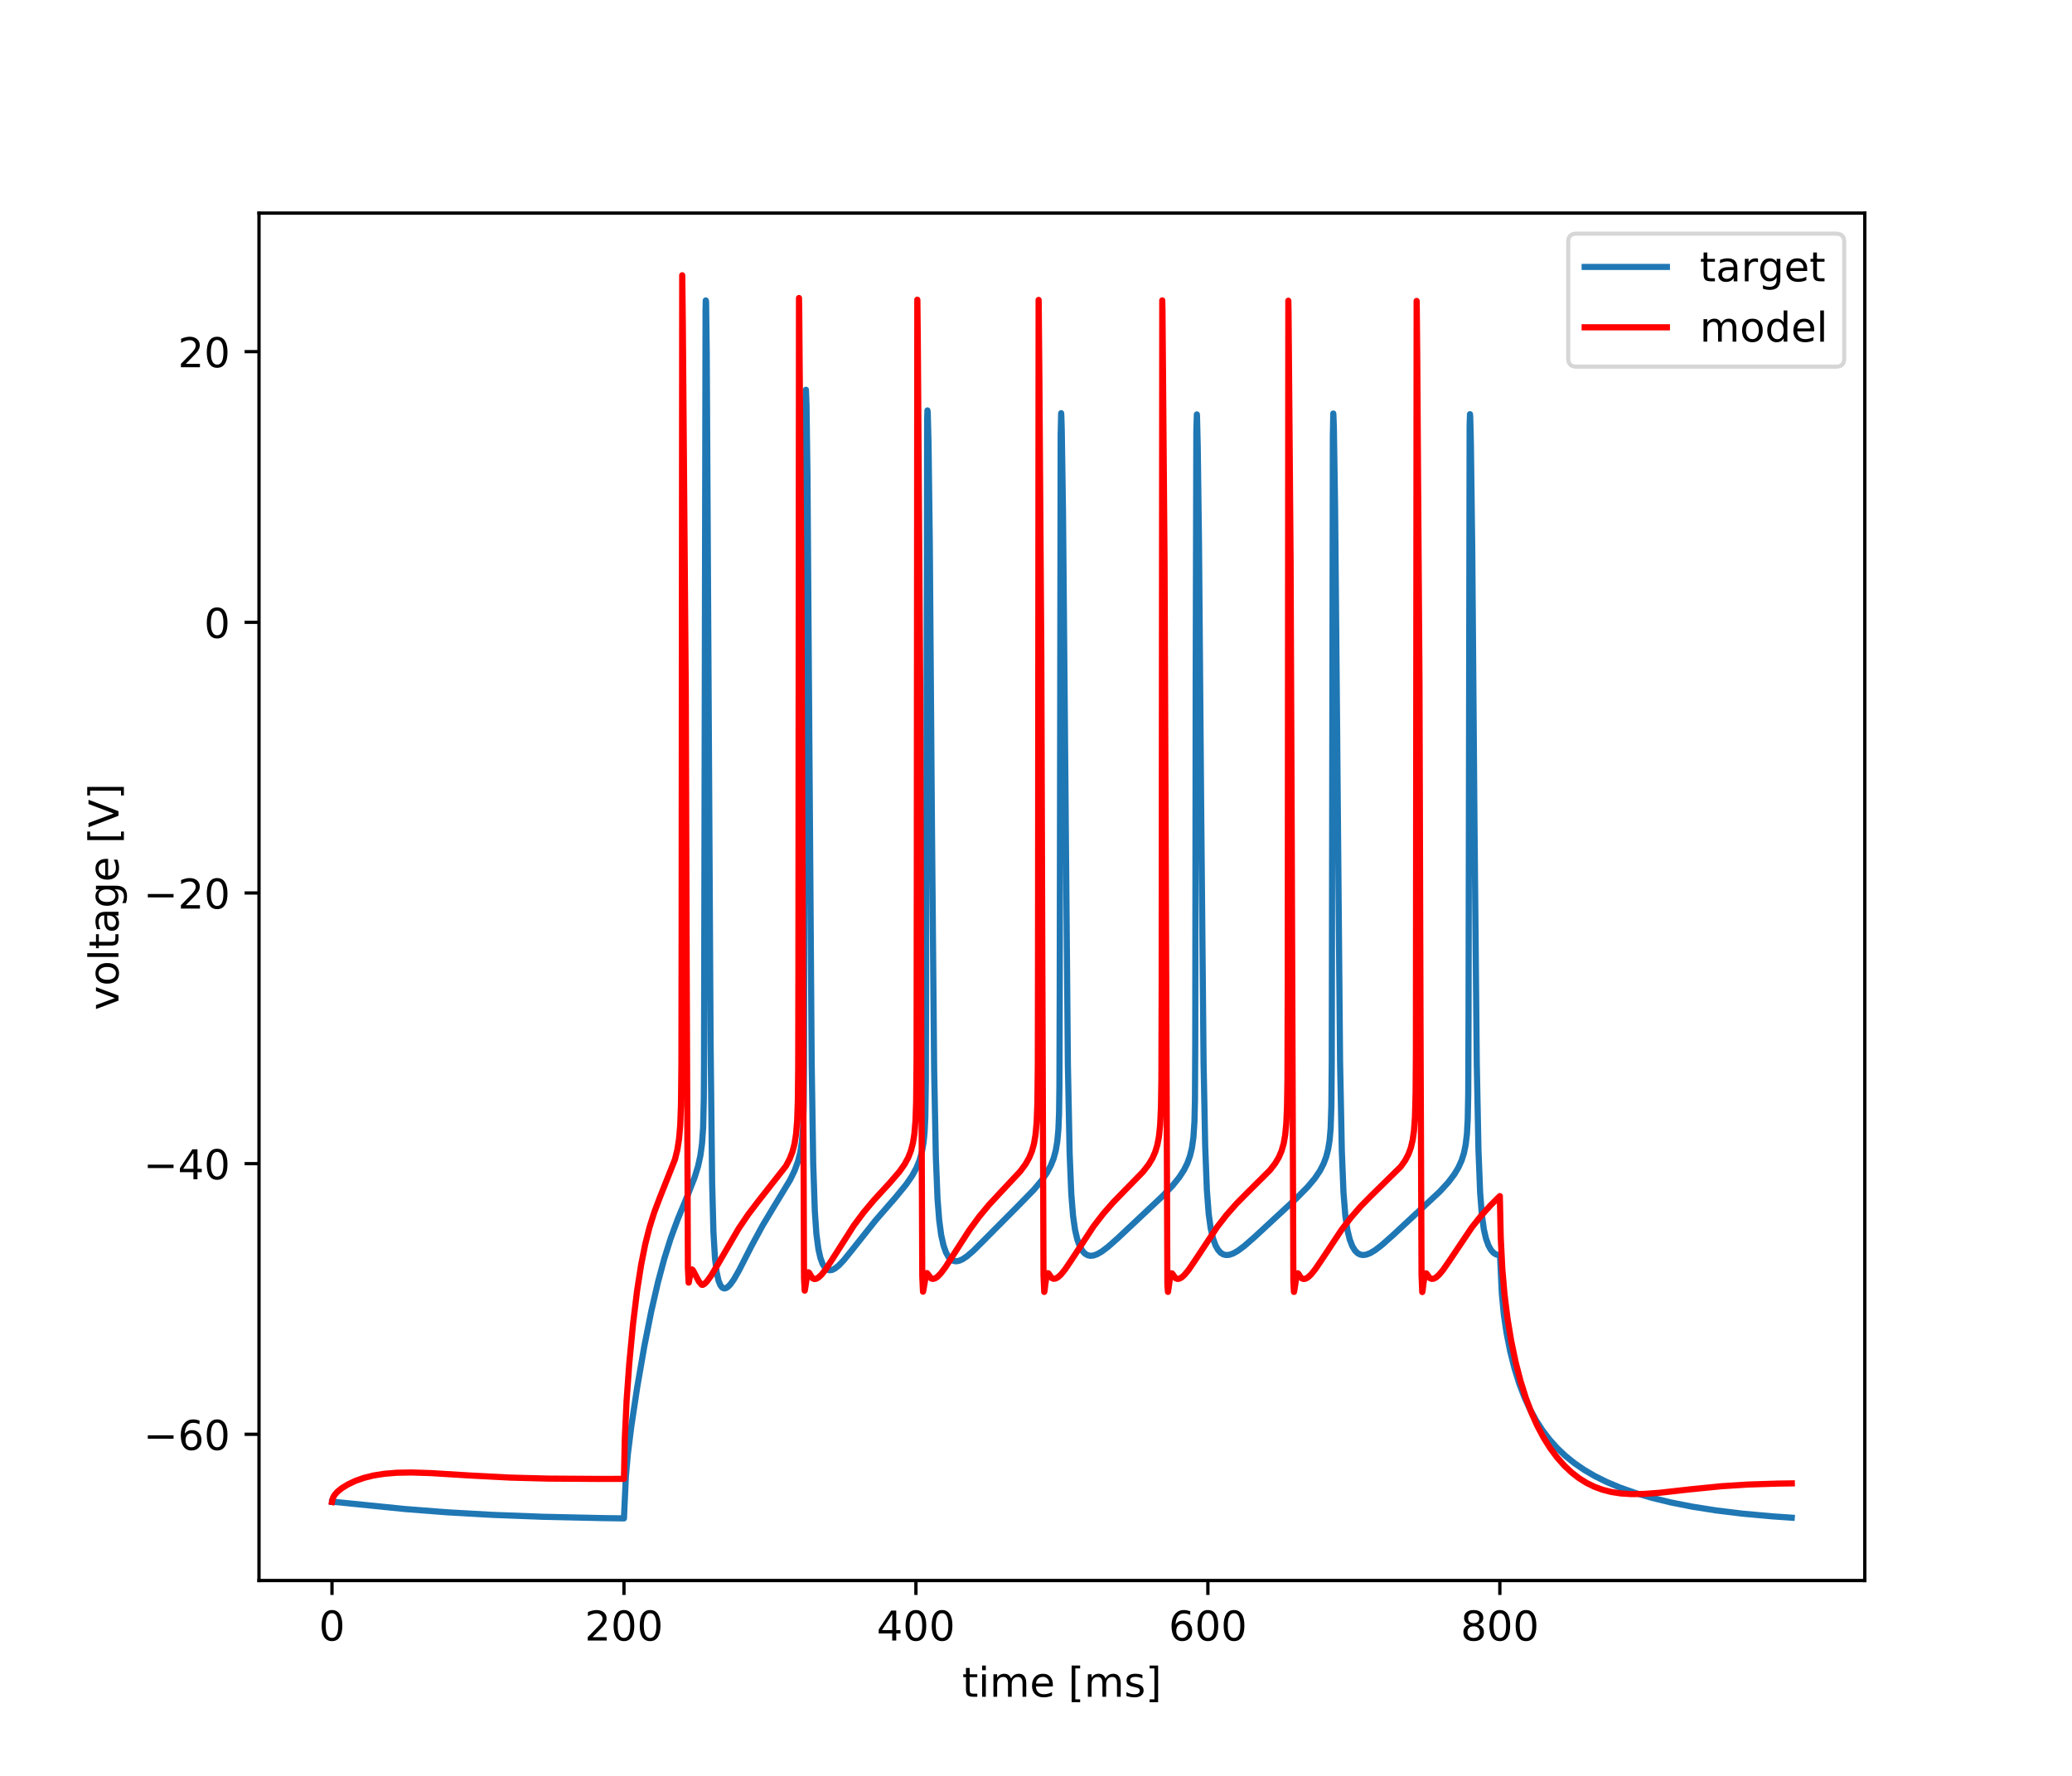 <?xml version="1.0" encoding="utf-8" standalone="no"?>
<!DOCTYPE svg PUBLIC "-//W3C//DTD SVG 1.1//EN"
  "http://www.w3.org/Graphics/SVG/1.1/DTD/svg11.dtd">
<!-- Created with matplotlib (https://matplotlib.org/) -->
<svg height="432pt" version="1.1" viewBox="0 0 504 432" width="504pt" xmlns="http://www.w3.org/2000/svg" xmlns:xlink="http://www.w3.org/1999/xlink">
 <defs>
  <style type="text/css">
*{stroke-linecap:butt;stroke-linejoin:round;}
  </style>
 </defs>
 <g id="figure_1">
  <g id="patch_1">
   <path d="M 0 432 
L 504 432 
L 504 0 
L 0 0 
z
" style="fill:#ffffff;"/>
  </g>
  <g id="axes_1">
   <g id="patch_2">
    <path d="M 63 384.48 
L 453.6 384.48 
L 453.6 51.84 
L 63 51.84 
z
" style="fill:#ffffff;"/>
   </g>
   <g id="matplotlib.axis_1">
    <g id="xtick_1">
     <g id="line2d_1">
      <defs>
       <path d="M 0 0 
L 0 3.5 
" id="mced467ce03" style="stroke:#000000;stroke-width:0.8;"/>
      </defs>
      <g>
       <use style="stroke:#000000;stroke-width:0.8;" x="80.755" xlink:href="#mced467ce03" y="384.48"/>
      </g>
     </g>
     <g id="text_1">
      <!-- 0 -->
      <defs>
       <path d="M 31.781 66.406 
Q 24.172 66.406 20.328 58.906 
Q 16.5 51.422 16.5 36.375 
Q 16.5 21.391 20.328 13.891 
Q 24.172 6.391 31.781 6.391 
Q 39.453 6.391 43.281 13.891 
Q 47.125 21.391 47.125 36.375 
Q 47.125 51.422 43.281 58.906 
Q 39.453 66.406 31.781 66.406 
z
M 31.781 74.219 
Q 44.047 74.219 50.516 64.516 
Q 56.984 54.828 56.984 36.375 
Q 56.984 17.969 50.516 8.266 
Q 44.047 -1.422 31.781 -1.422 
Q 19.531 -1.422 13.062 8.266 
Q 6.594 17.969 6.594 36.375 
Q 6.594 54.828 13.062 64.516 
Q 19.531 74.219 31.781 74.219 
z
" id="DejaVuSans-48"/>
      </defs>
      <g transform="translate(77.573 399.078)scale(0.1 -0.1)">
       <use xlink:href="#DejaVuSans-48"/>
      </g>
     </g>
    </g>
    <g id="xtick_2">
     <g id="line2d_2">
      <g>
       <use style="stroke:#000000;stroke-width:0.8;" x="151.773" xlink:href="#mced467ce03" y="384.48"/>
      </g>
     </g>
     <g id="text_2">
      <!-- 200 -->
      <defs>
       <path d="M 19.188 8.297 
L 53.609 8.297 
L 53.609 0 
L 7.328 0 
L 7.328 8.297 
Q 12.938 14.109 22.625 23.891 
Q 32.328 33.688 34.812 36.531 
Q 39.547 41.844 41.422 45.531 
Q 43.312 49.219 43.312 52.781 
Q 43.312 58.594 39.234 62.25 
Q 35.156 65.922 28.609 65.922 
Q 23.969 65.922 18.812 64.312 
Q 13.672 62.703 7.812 59.422 
L 7.812 69.391 
Q 13.766 71.781 18.938 73 
Q 24.125 74.219 28.422 74.219 
Q 39.75 74.219 46.484 68.547 
Q 53.219 62.891 53.219 53.422 
Q 53.219 48.922 51.531 44.891 
Q 49.859 40.875 45.406 35.406 
Q 44.188 33.984 37.641 27.219 
Q 31.109 20.453 19.188 8.297 
z
" id="DejaVuSans-50"/>
      </defs>
      <g transform="translate(142.229 399.078)scale(0.1 -0.1)">
       <use xlink:href="#DejaVuSans-50"/>
       <use x="63.623" xlink:href="#DejaVuSans-48"/>
       <use x="127.246" xlink:href="#DejaVuSans-48"/>
      </g>
     </g>
    </g>
    <g id="xtick_3">
     <g id="line2d_3">
      <g>
       <use style="stroke:#000000;stroke-width:0.8;" x="222.791" xlink:href="#mced467ce03" y="384.48"/>
      </g>
     </g>
     <g id="text_3">
      <!-- 400 -->
      <defs>
       <path d="M 37.797 64.312 
L 12.891 25.391 
L 37.797 25.391 
z
M 35.203 72.906 
L 47.609 72.906 
L 47.609 25.391 
L 58.016 25.391 
L 58.016 17.188 
L 47.609 17.188 
L 47.609 0 
L 37.797 0 
L 37.797 17.188 
L 4.891 17.188 
L 4.891 26.703 
z
" id="DejaVuSans-52"/>
      </defs>
      <g transform="translate(213.247 399.078)scale(0.1 -0.1)">
       <use xlink:href="#DejaVuSans-52"/>
       <use x="63.623" xlink:href="#DejaVuSans-48"/>
       <use x="127.246" xlink:href="#DejaVuSans-48"/>
      </g>
     </g>
    </g>
    <g id="xtick_4">
     <g id="line2d_4">
      <g>
       <use style="stroke:#000000;stroke-width:0.8;" x="293.809" xlink:href="#mced467ce03" y="384.48"/>
      </g>
     </g>
     <g id="text_4">
      <!-- 600 -->
      <defs>
       <path d="M 33.016 40.375 
Q 26.375 40.375 22.484 35.828 
Q 18.609 31.297 18.609 23.391 
Q 18.609 15.531 22.484 10.953 
Q 26.375 6.391 33.016 6.391 
Q 39.656 6.391 43.531 10.953 
Q 47.406 15.531 47.406 23.391 
Q 47.406 31.297 43.531 35.828 
Q 39.656 40.375 33.016 40.375 
z
M 52.594 71.297 
L 52.594 62.312 
Q 48.875 64.062 45.094 64.984 
Q 41.312 65.922 37.594 65.922 
Q 27.828 65.922 22.672 59.328 
Q 17.531 52.734 16.797 39.406 
Q 19.672 43.656 24.016 45.922 
Q 28.375 48.188 33.594 48.188 
Q 44.578 48.188 50.953 41.516 
Q 57.328 34.859 57.328 23.391 
Q 57.328 12.156 50.688 5.359 
Q 44.047 -1.422 33.016 -1.422 
Q 20.359 -1.422 13.672 8.266 
Q 6.984 17.969 6.984 36.375 
Q 6.984 53.656 15.188 63.938 
Q 23.391 74.219 37.203 74.219 
Q 40.922 74.219 44.703 73.484 
Q 48.484 72.75 52.594 71.297 
z
" id="DejaVuSans-54"/>
      </defs>
      <g transform="translate(284.265 399.078)scale(0.1 -0.1)">
       <use xlink:href="#DejaVuSans-54"/>
       <use x="63.623" xlink:href="#DejaVuSans-48"/>
       <use x="127.246" xlink:href="#DejaVuSans-48"/>
      </g>
     </g>
    </g>
    <g id="xtick_5">
     <g id="line2d_5">
      <g>
       <use style="stroke:#000000;stroke-width:0.8;" x="364.827" xlink:href="#mced467ce03" y="384.48"/>
      </g>
     </g>
     <g id="text_5">
      <!-- 800 -->
      <defs>
       <path d="M 31.781 34.625 
Q 24.75 34.625 20.719 30.859 
Q 16.703 27.094 16.703 20.516 
Q 16.703 13.922 20.719 10.156 
Q 24.75 6.391 31.781 6.391 
Q 38.812 6.391 42.859 10.172 
Q 46.922 13.969 46.922 20.516 
Q 46.922 27.094 42.891 30.859 
Q 38.875 34.625 31.781 34.625 
z
M 21.922 38.812 
Q 15.578 40.375 12.031 44.719 
Q 8.5 49.078 8.5 55.328 
Q 8.5 64.062 14.719 69.141 
Q 20.953 74.219 31.781 74.219 
Q 42.672 74.219 48.875 69.141 
Q 55.078 64.062 55.078 55.328 
Q 55.078 49.078 51.531 44.719 
Q 48 40.375 41.703 38.812 
Q 48.828 37.156 52.797 32.312 
Q 56.781 27.484 56.781 20.516 
Q 56.781 9.906 50.312 4.234 
Q 43.844 -1.422 31.781 -1.422 
Q 19.734 -1.422 13.25 4.234 
Q 6.781 9.906 6.781 20.516 
Q 6.781 27.484 10.781 32.312 
Q 14.797 37.156 21.922 38.812 
z
M 18.312 54.391 
Q 18.312 48.734 21.844 45.562 
Q 25.391 42.391 31.781 42.391 
Q 38.141 42.391 41.719 45.562 
Q 45.312 48.734 45.312 54.391 
Q 45.312 60.062 41.719 63.234 
Q 38.141 66.406 31.781 66.406 
Q 25.391 66.406 21.844 63.234 
Q 18.312 60.062 18.312 54.391 
z
" id="DejaVuSans-56"/>
      </defs>
      <g transform="translate(355.284 399.078)scale(0.1 -0.1)">
       <use xlink:href="#DejaVuSans-56"/>
       <use x="63.623" xlink:href="#DejaVuSans-48"/>
       <use x="127.246" xlink:href="#DejaVuSans-48"/>
      </g>
     </g>
    </g>
    <g id="text_6">
     <!-- time [ms] -->
     <defs>
      <path d="M 18.312 70.219 
L 18.312 54.688 
L 36.812 54.688 
L 36.812 47.703 
L 18.312 47.703 
L 18.312 18.016 
Q 18.312 11.328 20.141 9.422 
Q 21.969 7.516 27.594 7.516 
L 36.812 7.516 
L 36.812 0 
L 27.594 0 
Q 17.188 0 13.234 3.875 
Q 9.281 7.766 9.281 18.016 
L 9.281 47.703 
L 2.688 47.703 
L 2.688 54.688 
L 9.281 54.688 
L 9.281 70.219 
z
" id="DejaVuSans-116"/>
      <path d="M 9.422 54.688 
L 18.406 54.688 
L 18.406 0 
L 9.422 0 
z
M 9.422 75.984 
L 18.406 75.984 
L 18.406 64.594 
L 9.422 64.594 
z
" id="DejaVuSans-105"/>
      <path d="M 52 44.188 
Q 55.375 50.25 60.062 53.125 
Q 64.75 56 71.094 56 
Q 79.641 56 84.281 50.016 
Q 88.922 44.047 88.922 33.016 
L 88.922 0 
L 79.891 0 
L 79.891 32.719 
Q 79.891 40.578 77.094 44.375 
Q 74.312 48.188 68.609 48.188 
Q 61.625 48.188 57.562 43.547 
Q 53.516 38.922 53.516 30.906 
L 53.516 0 
L 44.484 0 
L 44.484 32.719 
Q 44.484 40.625 41.703 44.406 
Q 38.922 48.188 33.109 48.188 
Q 26.219 48.188 22.156 43.531 
Q 18.109 38.875 18.109 30.906 
L 18.109 0 
L 9.078 0 
L 9.078 54.688 
L 18.109 54.688 
L 18.109 46.188 
Q 21.188 51.219 25.484 53.609 
Q 29.781 56 35.688 56 
Q 41.656 56 45.828 52.969 
Q 50 49.953 52 44.188 
z
" id="DejaVuSans-109"/>
      <path d="M 56.203 29.594 
L 56.203 25.203 
L 14.891 25.203 
Q 15.484 15.922 20.484 11.062 
Q 25.484 6.203 34.422 6.203 
Q 39.594 6.203 44.453 7.469 
Q 49.312 8.734 54.109 11.281 
L 54.109 2.781 
Q 49.266 0.734 44.188 -0.344 
Q 39.109 -1.422 33.891 -1.422 
Q 20.797 -1.422 13.156 6.188 
Q 5.516 13.812 5.516 26.812 
Q 5.516 40.234 12.766 48.109 
Q 20.016 56 32.328 56 
Q 43.359 56 49.781 48.891 
Q 56.203 41.797 56.203 29.594 
z
M 47.219 32.234 
Q 47.125 39.594 43.094 43.984 
Q 39.062 48.391 32.422 48.391 
Q 24.906 48.391 20.391 44.141 
Q 15.875 39.891 15.188 32.172 
z
" id="DejaVuSans-101"/>
      <path id="DejaVuSans-32"/>
      <path d="M 8.594 75.984 
L 29.297 75.984 
L 29.297 69 
L 17.578 69 
L 17.578 -6.203 
L 29.297 -6.203 
L 29.297 -13.188 
L 8.594 -13.188 
z
" id="DejaVuSans-91"/>
      <path d="M 44.281 53.078 
L 44.281 44.578 
Q 40.484 46.531 36.375 47.5 
Q 32.281 48.484 27.875 48.484 
Q 21.188 48.484 17.844 46.438 
Q 14.5 44.391 14.5 40.281 
Q 14.5 37.156 16.891 35.375 
Q 19.281 33.594 26.516 31.984 
L 29.594 31.297 
Q 39.156 29.25 43.188 25.516 
Q 47.219 21.781 47.219 15.094 
Q 47.219 7.469 41.188 3.016 
Q 35.156 -1.422 24.609 -1.422 
Q 20.219 -1.422 15.453 -0.562 
Q 10.688 0.297 5.422 2 
L 5.422 11.281 
Q 10.406 8.688 15.234 7.391 
Q 20.062 6.109 24.812 6.109 
Q 31.156 6.109 34.562 8.281 
Q 37.984 10.453 37.984 14.406 
Q 37.984 18.062 35.516 20.016 
Q 33.062 21.969 24.703 23.781 
L 21.578 24.516 
Q 13.234 26.266 9.516 29.906 
Q 5.812 33.547 5.812 39.891 
Q 5.812 47.609 11.281 51.797 
Q 16.75 56 26.812 56 
Q 31.781 56 36.172 55.266 
Q 40.578 54.547 44.281 53.078 
z
" id="DejaVuSans-115"/>
      <path d="M 30.422 75.984 
L 30.422 -13.188 
L 9.719 -13.188 
L 9.719 -6.203 
L 21.391 -6.203 
L 21.391 69 
L 9.719 69 
L 9.719 75.984 
z
" id="DejaVuSans-93"/>
     </defs>
     <g transform="translate(234.038 412.757)scale(0.1 -0.1)">
      <use xlink:href="#DejaVuSans-116"/>
      <use x="39.209" xlink:href="#DejaVuSans-105"/>
      <use x="66.992" xlink:href="#DejaVuSans-109"/>
      <use x="164.404" xlink:href="#DejaVuSans-101"/>
      <use x="225.928" xlink:href="#DejaVuSans-32"/>
      <use x="257.715" xlink:href="#DejaVuSans-91"/>
      <use x="296.729" xlink:href="#DejaVuSans-109"/>
      <use x="394.141" xlink:href="#DejaVuSans-115"/>
      <use x="446.24" xlink:href="#DejaVuSans-93"/>
     </g>
    </g>
   </g>
   <g id="matplotlib.axis_2">
    <g id="ytick_1">
     <g id="line2d_6">
      <defs>
       <path d="M 0 0 
L -3.5 0 
" id="m4e3227f5f7" style="stroke:#000000;stroke-width:0.8;"/>
      </defs>
      <g>
       <use style="stroke:#000000;stroke-width:0.8;" x="63" xlink:href="#m4e3227f5f7" y="348.906"/>
      </g>
     </g>
     <g id="text_7">
      <!-- −60 -->
      <defs>
       <path d="M 10.594 35.5 
L 73.188 35.5 
L 73.188 27.203 
L 10.594 27.203 
z
" id="DejaVuSans-8722"/>
      </defs>
      <g transform="translate(34.895 352.705)scale(0.1 -0.1)">
       <use xlink:href="#DejaVuSans-8722"/>
       <use x="83.789" xlink:href="#DejaVuSans-54"/>
       <use x="147.412" xlink:href="#DejaVuSans-48"/>
      </g>
     </g>
    </g>
    <g id="ytick_2">
     <g id="line2d_7">
      <g>
       <use style="stroke:#000000;stroke-width:0.8;" x="63" xlink:href="#m4e3227f5f7" y="283.064"/>
      </g>
     </g>
     <g id="text_8">
      <!-- −40 -->
      <g transform="translate(34.895 286.863)scale(0.1 -0.1)">
       <use xlink:href="#DejaVuSans-8722"/>
       <use x="83.789" xlink:href="#DejaVuSans-52"/>
       <use x="147.412" xlink:href="#DejaVuSans-48"/>
      </g>
     </g>
    </g>
    <g id="ytick_3">
     <g id="line2d_8">
      <g>
       <use style="stroke:#000000;stroke-width:0.8;" x="63" xlink:href="#m4e3227f5f7" y="217.221"/>
      </g>
     </g>
     <g id="text_9">
      <!-- −20 -->
      <g transform="translate(34.895 221.021)scale(0.1 -0.1)">
       <use xlink:href="#DejaVuSans-8722"/>
       <use x="83.789" xlink:href="#DejaVuSans-50"/>
       <use x="147.412" xlink:href="#DejaVuSans-48"/>
      </g>
     </g>
    </g>
    <g id="ytick_4">
     <g id="line2d_9">
      <g>
       <use style="stroke:#000000;stroke-width:0.8;" x="63" xlink:href="#m4e3227f5f7" y="151.379"/>
      </g>
     </g>
     <g id="text_10">
      <!-- 0 -->
      <g transform="translate(49.638 155.178)scale(0.1 -0.1)">
       <use xlink:href="#DejaVuSans-48"/>
      </g>
     </g>
    </g>
    <g id="ytick_5">
     <g id="line2d_10">
      <g>
       <use style="stroke:#000000;stroke-width:0.8;" x="63" xlink:href="#m4e3227f5f7" y="85.537"/>
      </g>
     </g>
     <g id="text_11">
      <!-- 20 -->
      <g transform="translate(43.275 89.336)scale(0.1 -0.1)">
       <use xlink:href="#DejaVuSans-50"/>
       <use x="63.623" xlink:href="#DejaVuSans-48"/>
      </g>
     </g>
    </g>
    <g id="text_12">
     <!-- voltage [V] -->
     <defs>
      <path d="M 2.984 54.688 
L 12.5 54.688 
L 29.594 8.797 
L 46.688 54.688 
L 56.203 54.688 
L 35.688 0 
L 23.484 0 
z
" id="DejaVuSans-118"/>
      <path d="M 30.609 48.391 
Q 23.391 48.391 19.188 42.75 
Q 14.984 37.109 14.984 27.297 
Q 14.984 17.484 19.156 11.844 
Q 23.344 6.203 30.609 6.203 
Q 37.797 6.203 41.984 11.859 
Q 46.188 17.531 46.188 27.297 
Q 46.188 37.016 41.984 42.703 
Q 37.797 48.391 30.609 48.391 
z
M 30.609 56 
Q 42.328 56 49.016 48.375 
Q 55.719 40.766 55.719 27.297 
Q 55.719 13.875 49.016 6.219 
Q 42.328 -1.422 30.609 -1.422 
Q 18.844 -1.422 12.172 6.219 
Q 5.516 13.875 5.516 27.297 
Q 5.516 40.766 12.172 48.375 
Q 18.844 56 30.609 56 
z
" id="DejaVuSans-111"/>
      <path d="M 9.422 75.984 
L 18.406 75.984 
L 18.406 0 
L 9.422 0 
z
" id="DejaVuSans-108"/>
      <path d="M 34.281 27.484 
Q 23.391 27.484 19.188 25 
Q 14.984 22.516 14.984 16.5 
Q 14.984 11.719 18.141 8.906 
Q 21.297 6.109 26.703 6.109 
Q 34.188 6.109 38.703 11.406 
Q 43.219 16.703 43.219 25.484 
L 43.219 27.484 
z
M 52.203 31.203 
L 52.203 0 
L 43.219 0 
L 43.219 8.297 
Q 40.141 3.328 35.547 0.953 
Q 30.953 -1.422 24.312 -1.422 
Q 15.922 -1.422 10.953 3.297 
Q 6 8.016 6 15.922 
Q 6 25.141 12.172 29.828 
Q 18.359 34.516 30.609 34.516 
L 43.219 34.516 
L 43.219 35.406 
Q 43.219 41.609 39.141 45 
Q 35.062 48.391 27.688 48.391 
Q 23 48.391 18.547 47.266 
Q 14.109 46.141 10.016 43.891 
L 10.016 52.203 
Q 14.938 54.109 19.578 55.047 
Q 24.219 56 28.609 56 
Q 40.484 56 46.344 49.844 
Q 52.203 43.703 52.203 31.203 
z
" id="DejaVuSans-97"/>
      <path d="M 45.406 27.984 
Q 45.406 37.75 41.375 43.109 
Q 37.359 48.484 30.078 48.484 
Q 22.859 48.484 18.828 43.109 
Q 14.797 37.75 14.797 27.984 
Q 14.797 18.266 18.828 12.891 
Q 22.859 7.516 30.078 7.516 
Q 37.359 7.516 41.375 12.891 
Q 45.406 18.266 45.406 27.984 
z
M 54.391 6.781 
Q 54.391 -7.172 48.188 -13.984 
Q 42 -20.797 29.203 -20.797 
Q 24.469 -20.797 20.266 -20.094 
Q 16.062 -19.391 12.109 -17.922 
L 12.109 -9.188 
Q 16.062 -11.328 19.922 -12.344 
Q 23.781 -13.375 27.781 -13.375 
Q 36.625 -13.375 41.016 -8.766 
Q 45.406 -4.156 45.406 5.172 
L 45.406 9.625 
Q 42.625 4.781 38.281 2.391 
Q 33.938 0 27.875 0 
Q 17.828 0 11.672 7.656 
Q 5.516 15.328 5.516 27.984 
Q 5.516 40.672 11.672 48.328 
Q 17.828 56 27.875 56 
Q 33.938 56 38.281 53.609 
Q 42.625 51.219 45.406 46.391 
L 45.406 54.688 
L 54.391 54.688 
z
" id="DejaVuSans-103"/>
      <path d="M 28.609 0 
L 0.781 72.906 
L 11.078 72.906 
L 34.188 11.531 
L 57.328 72.906 
L 67.578 72.906 
L 39.797 0 
z
" id="DejaVuSans-86"/>
     </defs>
     <g transform="translate(28.816 245.754)rotate(-90)scale(0.1 -0.1)">
      <use xlink:href="#DejaVuSans-118"/>
      <use x="59.18" xlink:href="#DejaVuSans-111"/>
      <use x="120.361" xlink:href="#DejaVuSans-108"/>
      <use x="148.145" xlink:href="#DejaVuSans-116"/>
      <use x="187.354" xlink:href="#DejaVuSans-97"/>
      <use x="248.633" xlink:href="#DejaVuSans-103"/>
      <use x="312.109" xlink:href="#DejaVuSans-101"/>
      <use x="373.633" xlink:href="#DejaVuSans-32"/>
      <use x="405.42" xlink:href="#DejaVuSans-91"/>
      <use x="444.434" xlink:href="#DejaVuSans-86"/>
      <use x="512.842" xlink:href="#DejaVuSans-93"/>
     </g>
    </g>
   </g>
   <g id="line2d_11">
    <path clip-path="url(#p50850347d0)" d="M 80.755 365.367 
L 81.696 365.378 
L 85.779 365.797 
L 98.616 367.095 
L 108.789 367.882 
L 119.726 368.501 
L 131.994 368.968 
L 146.411 369.288 
L 151.773 369.36 
L 151.862 367.376 
L 152.234 359.292 
L 152.731 353.634 
L 153.566 346.949 
L 154.986 337.53 
L 156.726 327.495 
L 158.413 319.009 
L 160.029 311.98 
L 161.591 306.166 
L 163.153 301.214 
L 164.84 296.624 
L 167.237 290.828 
L 168.941 286.478 
L 169.794 283.706 
L 170.362 281.122 
L 170.752 278.322 
L 171.036 274.299 
L 171.196 267.208 
L 171.249 259.324 
L 171.622 75.384 
L 171.676 73.086 
L 171.747 73.323 
L 171.906 85.915 
L 172.19 137.624 
L 172.847 253.721 
L 173.22 287.589 
L 173.54 299.735 
L 173.913 306.069 
L 174.303 309.383 
L 174.783 311.553 
L 175.226 312.646 
L 175.688 313.228 
L 176.096 313.418 
L 176.523 313.375 
L 177.02 313.087 
L 177.677 312.415 
L 178.529 311.201 
L 179.772 309.019 
L 182.825 303.044 
L 185.471 298.152 
L 188.152 293.691 
L 192.164 287.076 
L 193.283 284.75 
L 194.064 282.627 
L 194.632 280.425 
L 195.041 277.895 
L 195.325 274.52 
L 195.502 268.68 
L 195.573 259.619 
L 195.626 232.65 
L 195.84 103.33 
L 196.017 94.86 
L 196.035 94.819 
L 196.177 98.489 
L 196.408 115.246 
L 196.745 163.14 
L 197.437 258.906 
L 197.81 283.177 
L 198.201 294.68 
L 198.591 300.211 
L 199.071 303.839 
L 199.55 305.966 
L 200.083 307.433 
L 200.651 308.359 
L 201.219 308.843 
L 201.787 309.008 
L 202.409 308.918 
L 203.083 308.587 
L 203.989 307.871 
L 205.232 306.568 
L 207.238 304.088 
L 212.99 296.853 
L 217.891 291.223 
L 220.43 288.115 
L 221.885 285.995 
L 222.915 284.111 
L 223.661 282.294 
L 224.229 280.305 
L 224.637 278.022 
L 224.904 275.347 
L 225.081 271.659 
L 225.206 262.58 
L 225.241 249.324 
L 225.525 102.146 
L 225.596 99.84 
L 225.667 100.381 
L 225.862 108.157 
L 226.164 132.074 
L 226.679 199.831 
L 227.23 260.463 
L 227.638 281.437 
L 228.046 291.568 
L 228.455 296.837 
L 228.934 300.401 
L 229.502 302.962 
L 230.106 304.668 
L 230.692 305.719 
L 231.313 306.389 
L 231.899 306.717 
L 232.556 306.823 
L 233.284 306.701 
L 234.154 306.314 
L 235.237 305.583 
L 236.781 304.249 
L 239.32 301.726 
L 247.434 293.557 
L 251.447 289.451 
L 253.346 287.192 
L 254.643 285.312 
L 255.601 283.525 
L 256.276 281.821 
L 256.809 279.861 
L 257.181 277.652 
L 257.448 274.707 
L 257.608 270.834 
L 257.696 264.448 
L 257.767 241.713 
L 257.998 105.692 
L 258.122 100.519 
L 258.158 101.117 
L 258.264 104.53 
L 258.566 124.554 
L 258.957 168.101 
L 259.756 259.04 
L 260.182 280.559 
L 260.59 290.509 
L 261.016 295.795 
L 261.496 299.151 
L 262.028 301.449 
L 262.65 303.164 
L 263.271 304.262 
L 263.893 304.945 
L 264.532 305.333 
L 265.207 305.484 
L 265.952 305.421 
L 266.858 305.106 
L 267.994 304.456 
L 269.539 303.29 
L 271.935 301.166 
L 282.712 291.034 
L 285.216 288.416 
L 286.814 286.439 
L 287.986 284.639 
L 288.82 282.964 
L 289.459 281.19 
L 289.939 279.189 
L 290.294 276.659 
L 290.542 272.85 
L 290.667 267.553 
L 290.738 253.733 
L 290.844 166.109 
L 291.004 104.847 
L 291.128 100.807 
L 291.164 101.327 
L 291.341 108.641 
L 291.643 131.864 
L 292.176 196.575 
L 292.762 258.54 
L 293.152 278.712 
L 293.561 289.439 
L 294.004 295.269 
L 294.484 298.755 
L 295.052 301.242 
L 295.673 302.955 
L 296.277 304.03 
L 296.916 304.743 
L 297.573 305.146 
L 298.248 305.303 
L 299.047 305.236 
L 299.952 304.922 
L 301.142 304.245 
L 302.704 303.076 
L 305.172 300.917 
L 315.47 291.384 
L 318.151 288.655 
L 319.855 286.611 
L 321.062 284.818 
L 321.95 283.101 
L 322.589 281.404 
L 323.069 279.538 
L 323.424 277.303 
L 323.672 274.411 
L 323.85 268.976 
L 323.939 258.305 
L 323.974 238.111 
L 324.205 106.071 
L 324.311 100.593 
L 324.347 101.063 
L 324.453 104.026 
L 324.755 123.733 
L 325.164 168.53 
L 325.963 258.364 
L 326.389 279.967 
L 326.797 290.141 
L 327.241 295.7 
L 327.738 299.134 
L 328.306 301.49 
L 328.928 303.116 
L 329.584 304.202 
L 330.241 304.853 
L 330.881 305.186 
L 331.573 305.298 
L 332.372 305.188 
L 333.313 304.821 
L 334.485 304.12 
L 336.136 302.854 
L 338.852 300.449 
L 350.198 289.889 
L 352.293 287.604 
L 353.731 285.711 
L 354.778 283.961 
L 355.542 282.252 
L 356.092 280.507 
L 356.518 278.426 
L 356.82 275.837 
L 357.015 272.334 
L 357.14 266.037 
L 357.211 247.317 
L 357.477 103.548 
L 357.566 100.754 
L 357.619 101.328 
L 357.779 107.753 
L 358.116 133.89 
L 358.649 199.178 
L 359.217 258.786 
L 359.625 279.702 
L 360.034 290.108 
L 360.46 295.603 
L 360.939 299.034 
L 361.454 301.283 
L 362.058 302.968 
L 362.679 304.079 
L 363.318 304.785 
L 363.975 305.181 
L 364.65 305.331 
L 364.863 305.335 
L 364.969 307.501 
L 365.307 314.661 
L 365.786 319.709 
L 366.461 324.263 
L 367.348 328.733 
L 368.396 332.882 
L 369.532 336.519 
L 370.775 339.795 
L 372.16 342.827 
L 373.634 345.527 
L 375.214 347.969 
L 376.9 350.18 
L 378.747 352.239 
L 380.735 354.128 
L 382.901 355.881 
L 385.281 357.521 
L 387.908 359.061 
L 390.838 360.516 
L 394.069 361.871 
L 397.726 363.16 
L 401.81 364.361 
L 406.444 365.486 
L 411.611 366.507 
L 417.416 367.423 
L 423.861 368.21 
L 431.105 368.867 
L 435.828 369.191 
L 435.828 369.191 
" style="fill:none;stroke:#1f77b4;stroke-linecap:square;stroke-width:1.5;"/>
   </g>
   <g id="line2d_12">
    <path clip-path="url(#p50850347d0)" d="M 80.755 365.367 
L 80.95 364.474 
L 81.358 363.691 
L 82.033 362.913 
L 83.116 362.033 
L 84.625 361.101 
L 86.454 360.237 
L 88.531 359.505 
L 90.857 358.926 
L 93.467 358.51 
L 96.467 358.262 
L 100.071 358.195 
L 104.812 358.344 
L 114.044 358.913 
L 124.111 359.439 
L 133.255 359.682 
L 145.239 359.759 
L 151.773 359.748 
L 151.986 349.781 
L 152.412 340.768 
L 153.069 331.626 
L 153.974 322.133 
L 154.969 313.976 
L 155.945 307.707 
L 156.939 302.716 
L 157.987 298.574 
L 159.141 294.905 
L 160.526 291.253 
L 164.183 282.034 
L 164.769 279.638 
L 165.177 277.028 
L 165.461 273.703 
L 165.639 268.94 
L 165.746 259.245 
L 165.799 227.993 
L 165.941 66.96 
L 165.959 67.173 
L 166.083 78.136 
L 166.811 168.304 
L 167.024 232.557 
L 167.326 308.364 
L 167.503 312.011 
L 167.539 311.999 
L 167.557 311.955 
L 167.716 311.014 
L 168.107 309.026 
L 168.32 308.8 
L 168.498 308.922 
L 168.835 309.525 
L 169.989 311.718 
L 170.681 312.531 
L 170.965 312.544 
L 171.374 312.31 
L 172.013 311.656 
L 172.972 310.318 
L 174.534 307.699 
L 179.665 298.873 
L 181.973 295.461 
L 184.441 292.217 
L 191.17 283.651 
L 192.093 281.902 
L 192.768 280.15 
L 193.265 278.236 
L 193.638 275.873 
L 193.904 272.599 
L 194.064 267.919 
L 194.153 259.967 
L 194.206 236.291 
L 194.348 72.496 
L 194.401 75.341 
L 194.916 138.167 
L 195.218 214.069 
L 195.573 310.934 
L 195.733 313.959 
L 195.751 313.946 
L 195.84 313.489 
L 196.425 309.691 
L 196.638 309.491 
L 196.834 309.632 
L 197.207 310.277 
L 197.668 310.967 
L 198.077 311.137 
L 198.538 311.077 
L 199.106 310.758 
L 199.834 310.071 
L 200.846 308.783 
L 202.444 306.344 
L 207.7 298.11 
L 210.061 294.939 
L 212.582 291.93 
L 216.524 287.636 
L 218.796 284.99 
L 220.057 283.19 
L 220.944 281.539 
L 221.584 279.89 
L 222.063 278.052 
L 222.418 275.824 
L 222.684 272.621 
L 222.844 268.092 
L 222.951 257.259 
L 223.004 214.672 
L 223.128 72.903 
L 223.146 72.993 
L 223.253 83.333 
L 223.838 168.155 
L 224.087 251.323 
L 224.336 310.47 
L 224.513 314.217 
L 224.584 313.953 
L 225.312 309.715 
L 225.49 309.696 
L 225.72 309.958 
L 226.502 311.008 
L 226.928 311.107 
L 227.425 310.985 
L 228.029 310.589 
L 228.827 309.775 
L 229.964 308.264 
L 231.917 305.232 
L 235.805 299.198 
L 238.166 295.98 
L 240.563 293.09 
L 243.422 290.01 
L 248.162 284.955 
L 249.458 283.196 
L 250.364 281.595 
L 251.021 279.992 
L 251.518 278.193 
L 251.891 275.989 
L 252.157 273.031 
L 252.334 268.436 
L 252.441 258.99 
L 252.494 229.827 
L 252.636 72.961 
L 252.654 73.51 
L 252.814 91.134 
L 253.293 159.263 
L 253.542 234.986 
L 253.826 310.266 
L 254.003 314.275 
L 254.057 314.132 
L 254.27 312.342 
L 254.625 310.111 
L 254.856 309.713 
L 255.033 309.76 
L 255.317 310.159 
L 255.85 310.901 
L 256.276 311.074 
L 256.755 311.022 
L 257.324 310.721 
L 258.051 310.063 
L 259.063 308.819 
L 260.644 306.476 
L 265.988 298.331 
L 268.314 295.311 
L 270.746 292.523 
L 273.729 289.461 
L 278.008 285.078 
L 279.375 283.327 
L 280.316 281.769 
L 281.008 280.196 
L 281.523 278.483 
L 281.914 276.404 
L 282.198 273.648 
L 282.393 269.411 
L 282.499 262.743 
L 282.57 238.84 
L 282.712 73.073 
L 282.766 75.665 
L 283.263 135.926 
L 283.547 204.721 
L 283.955 312.442 
L 284.097 314.268 
L 284.115 314.232 
L 284.239 313.397 
L 284.701 310.148 
L 284.932 309.733 
L 285.109 309.773 
L 285.376 310.137 
L 285.944 310.934 
L 286.37 311.104 
L 286.849 311.054 
L 287.417 310.755 
L 288.145 310.102 
L 289.157 308.866 
L 290.738 306.54 
L 296.046 298.507 
L 298.354 295.534 
L 300.733 292.834 
L 303.539 289.998 
L 308.918 284.648 
L 310.197 282.988 
L 311.084 281.481 
L 311.741 279.938 
L 312.238 278.21 
L 312.611 276.11 
L 312.877 273.363 
L 313.055 269.376 
L 313.162 262.672 
L 313.233 238.348 
L 313.375 73.153 
L 313.428 75.782 
L 313.925 135.99 
L 314.209 204.936 
L 314.6 311.77 
L 314.742 314.27 
L 314.759 314.269 
L 314.848 313.837 
L 315.452 309.914 
L 315.665 309.731 
L 315.86 309.879 
L 316.269 310.582 
L 316.641 310.972 
L 317.085 311.126 
L 317.565 311.056 
L 318.151 310.729 
L 318.914 310.021 
L 319.962 308.718 
L 321.666 306.19 
L 326.353 299.115 
L 328.661 296.111 
L 330.987 293.448 
L 333.615 290.787 
L 340.734 283.8 
L 341.817 282.262 
L 342.599 280.769 
L 343.184 279.17 
L 343.628 277.299 
L 343.948 275.002 
L 344.179 271.727 
L 344.339 265.663 
L 344.41 255.856 
L 344.463 200.963 
L 344.587 73.203 
L 344.605 73.54 
L 344.729 86.414 
L 345.28 166.447 
L 345.528 248.647 
L 345.777 310.178 
L 345.954 314.305 
L 346.007 314.17 
L 346.221 312.382 
L 346.576 310.143 
L 346.806 309.745 
L 346.984 309.794 
L 347.268 310.199 
L 347.783 310.909 
L 348.227 311.099 
L 348.706 311.06 
L 349.274 310.775 
L 350.002 310.141 
L 350.996 308.955 
L 352.559 306.698 
L 357.992 298.61 
L 360.264 295.746 
L 362.608 293.151 
L 364.827 290.96 
L 365.04 300.933 
L 365.431 308.689 
L 365.964 314.896 
L 366.692 320.745 
L 367.597 326.229 
L 368.662 331.321 
L 369.852 335.923 
L 371.13 339.996 
L 372.497 343.626 
L 373.953 346.872 
L 375.48 349.745 
L 377.078 352.289 
L 378.747 354.534 
L 380.469 356.483 
L 382.244 358.158 
L 384.055 359.564 
L 385.92 360.73 
L 387.837 361.669 
L 389.843 362.403 
L 391.974 362.943 
L 394.282 363.294 
L 396.856 363.456 
L 399.875 363.414 
L 403.763 363.123 
L 411.167 362.292 
L 418.783 361.535 
L 425.246 361.124 
L 432.508 360.894 
L 435.845 360.847 
L 435.845 360.847 
" style="fill:none;stroke:#ff0000;stroke-linecap:square;stroke-width:1.5;"/>
   </g>
   <g id="patch_3">
    <path d="M 63 384.48 
L 63 51.84 
" style="fill:none;stroke:#000000;stroke-linecap:square;stroke-linejoin:miter;stroke-width:0.8;"/>
   </g>
   <g id="patch_4">
    <path d="M 453.6 384.48 
L 453.6 51.84 
" style="fill:none;stroke:#000000;stroke-linecap:square;stroke-linejoin:miter;stroke-width:0.8;"/>
   </g>
   <g id="patch_5">
    <path d="M 63 384.48 
L 453.6 384.48 
" style="fill:none;stroke:#000000;stroke-linecap:square;stroke-linejoin:miter;stroke-width:0.8;"/>
   </g>
   <g id="patch_6">
    <path d="M 63 51.84 
L 453.6 51.84 
" style="fill:none;stroke:#000000;stroke-linecap:square;stroke-linejoin:miter;stroke-width:0.8;"/>
   </g>
   <g id="legend_1">
    <g id="patch_7">
     <path d="M 383.461 89.196 
L 446.6 89.196 
Q 448.6 89.196 448.6 87.196 
L 448.6 58.84 
Q 448.6 56.84 446.6 56.84 
L 383.461 56.84 
Q 381.461 56.84 381.461 58.84 
L 381.461 87.196 
Q 381.461 89.196 383.461 89.196 
z
" style="fill:#ffffff;opacity:0.8;stroke:#cccccc;stroke-linejoin:miter;"/>
    </g>
    <g id="line2d_13">
     <path d="M 385.461 64.938 
L 405.461 64.938 
" style="fill:none;stroke:#1f77b4;stroke-linecap:square;stroke-width:1.5;"/>
    </g>
    <g id="line2d_14"/>
    <g id="text_13">
     <!-- target -->
     <defs>
      <path d="M 41.109 46.297 
Q 39.594 47.172 37.812 47.578 
Q 36.031 48 33.891 48 
Q 26.266 48 22.188 43.047 
Q 18.109 38.094 18.109 28.812 
L 18.109 0 
L 9.078 0 
L 9.078 54.688 
L 18.109 54.688 
L 18.109 46.188 
Q 20.953 51.172 25.484 53.578 
Q 30.031 56 36.531 56 
Q 37.453 56 38.578 55.875 
Q 39.703 55.766 41.062 55.516 
z
" id="DejaVuSans-114"/>
     </defs>
     <g transform="translate(413.461 68.438)scale(0.1 -0.1)">
      <use xlink:href="#DejaVuSans-116"/>
      <use x="39.209" xlink:href="#DejaVuSans-97"/>
      <use x="100.488" xlink:href="#DejaVuSans-114"/>
      <use x="141.586" xlink:href="#DejaVuSans-103"/>
      <use x="205.062" xlink:href="#DejaVuSans-101"/>
      <use x="266.586" xlink:href="#DejaVuSans-116"/>
     </g>
    </g>
    <g id="line2d_15">
     <path d="M 385.461 79.617 
L 405.461 79.617 
" style="fill:none;stroke:#ff0000;stroke-linecap:square;stroke-width:1.5;"/>
    </g>
    <g id="line2d_16"/>
    <g id="text_14">
     <!-- model -->
     <defs>
      <path d="M 45.406 46.391 
L 45.406 75.984 
L 54.391 75.984 
L 54.391 0 
L 45.406 0 
L 45.406 8.203 
Q 42.578 3.328 38.25 0.953 
Q 33.938 -1.422 27.875 -1.422 
Q 17.969 -1.422 11.734 6.484 
Q 5.516 14.406 5.516 27.297 
Q 5.516 40.188 11.734 48.094 
Q 17.969 56 27.875 56 
Q 33.938 56 38.25 53.625 
Q 42.578 51.266 45.406 46.391 
z
M 14.797 27.297 
Q 14.797 17.391 18.875 11.75 
Q 22.953 6.109 30.078 6.109 
Q 37.203 6.109 41.297 11.75 
Q 45.406 17.391 45.406 27.297 
Q 45.406 37.203 41.297 42.844 
Q 37.203 48.484 30.078 48.484 
Q 22.953 48.484 18.875 42.844 
Q 14.797 37.203 14.797 27.297 
z
" id="DejaVuSans-100"/>
     </defs>
     <g transform="translate(413.461 83.117)scale(0.1 -0.1)">
      <use xlink:href="#DejaVuSans-109"/>
      <use x="97.412" xlink:href="#DejaVuSans-111"/>
      <use x="158.594" xlink:href="#DejaVuSans-100"/>
      <use x="222.07" xlink:href="#DejaVuSans-101"/>
      <use x="283.594" xlink:href="#DejaVuSans-108"/>
     </g>
    </g>
   </g>
  </g>
 </g>
 <defs>
  <clipPath id="p50850347d0">
   <rect height="332.64" width="390.6" x="63" y="51.84"/>
  </clipPath>
 </defs>
</svg>
